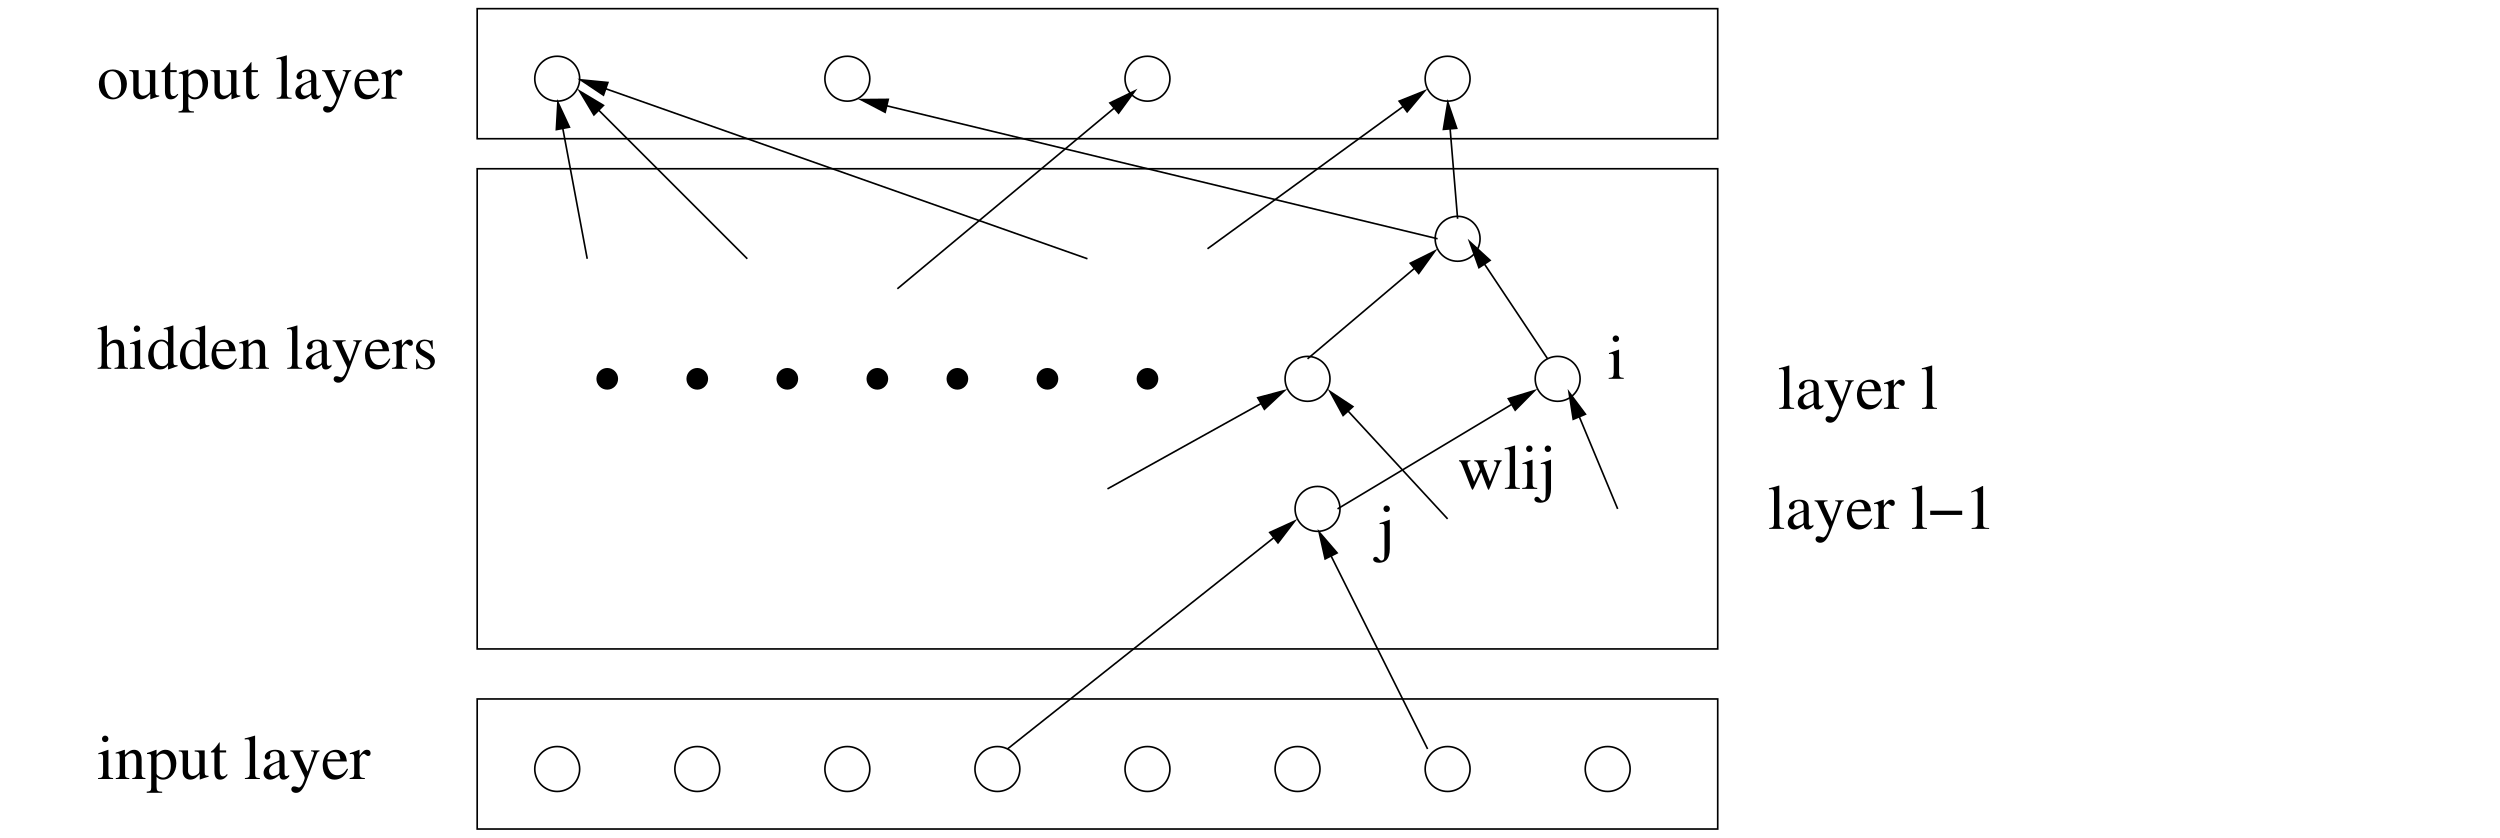 <?xml version="1.0" encoding="UTF-8"?>
<svg xmlns="http://www.w3.org/2000/svg" xmlns:xlink="http://www.w3.org/1999/xlink" width="425pt" height="142.401pt" viewBox="0 0 425 142.401" version="1.2">
<defs>
<g>
<symbol overflow="visible" id="glyph0-0">
<path style="stroke:none;" d=""/>
</symbol>
<symbol overflow="visible" id="glyph0-1">
<path style="stroke:none;" d="M 2.703 -4.969 C 1.281 -4.969 0.312 -3.938 0.312 -2.438 C 0.312 -0.969 1.312 0.109 2.672 0.109 C 4.031 0.109 5.078 -1.031 5.078 -2.531 C 5.078 -3.953 4.078 -4.969 2.703 -4.969 Z M 2.562 -4.672 C 3.469 -4.672 4.109 -3.625 4.109 -2.156 C 4.109 -0.922 3.609 -0.188 2.812 -0.188 C 2.391 -0.188 1.984 -0.453 1.766 -0.891 C 1.453 -1.453 1.281 -2.203 1.281 -2.969 C 1.281 -4 1.781 -4.672 2.562 -4.672 Z M 2.562 -4.672 "/>
</symbol>
<symbol overflow="visible" id="glyph0-2">
<path style="stroke:none;" d="M 5.172 -0.547 L 5.125 -0.547 C 4.594 -0.562 4.516 -0.641 4.5 -1.156 L 4.5 -4.859 L 2.797 -4.859 L 2.797 -4.672 C 3.469 -4.641 3.594 -4.531 3.594 -4 L 3.594 -1.453 C 3.594 -1.156 3.547 -1 3.391 -0.891 C 3.094 -0.641 2.766 -0.516 2.438 -0.516 C 2.016 -0.516 1.672 -0.891 1.672 -1.344 L 1.672 -4.859 L 0.094 -4.859 L 0.094 -4.703 C 0.609 -4.688 0.75 -4.531 0.766 -4.016 L 0.766 -1.297 C 0.766 -0.438 1.281 0.109 2.078 0.109 C 2.469 0.109 2.891 -0.062 3.188 -0.359 L 3.656 -0.828 L 3.656 0.078 L 3.688 0.094 C 4.234 -0.125 4.625 -0.234 5.172 -0.391 Z M 5.172 -0.547 "/>
</symbol>
<symbol overflow="visible" id="glyph0-3">
<path style="stroke:none;" d="M 2.75 -4.859 L 1.656 -4.859 L 1.656 -6.109 C 1.656 -6.219 1.641 -6.25 1.594 -6.25 C 0.953 -5.344 0.641 -4.984 0.328 -4.797 C 0.203 -4.719 0.141 -4.656 0.141 -4.594 C 0.141 -4.562 0.156 -4.531 0.188 -4.516 L 0.75 -4.516 L 0.75 -1.266 C 0.75 -0.359 1.078 0.109 1.719 0.109 C 2.25 0.109 2.656 -0.156 3.016 -0.719 L 2.875 -0.828 C 2.641 -0.547 2.469 -0.453 2.219 -0.453 C 1.828 -0.453 1.656 -0.75 1.656 -1.422 L 1.656 -4.516 L 2.75 -4.516 Z M 2.75 -4.859 "/>
</symbol>
<symbol overflow="visible" id="glyph0-4">
<path style="stroke:none;" d="M 0.047 2.344 L 2.672 2.344 L 2.672 2.156 C 1.859 2.141 1.734 2.031 1.719 1.344 L 1.719 -0.359 C 2.109 0 2.359 0.109 2.812 0.109 C 4.094 0.109 5.078 -1.094 5.078 -2.672 C 5.078 -4 4.312 -4.969 3.266 -4.969 C 2.672 -4.969 2.188 -4.703 1.719 -4.109 L 1.719 -4.938 L 1.656 -4.969 C 1.062 -4.734 0.688 -4.594 0.094 -4.422 L 0.094 -4.25 C 0.188 -4.25 0.266 -4.25 0.359 -4.25 C 0.734 -4.25 0.812 -4.141 0.812 -3.641 L 0.812 1.422 C 0.812 1.984 0.688 2.094 0.047 2.156 Z M 1.719 -3.609 C 1.719 -3.938 2.328 -4.312 2.812 -4.312 C 3.609 -4.312 4.141 -3.5 4.141 -2.234 C 4.141 -1.047 3.609 -0.234 2.844 -0.234 C 2.328 -0.234 1.719 -0.625 1.719 -0.953 Z M 1.719 -3.609 "/>
</symbol>
<symbol overflow="visible" id="glyph0-5">
<path style="stroke:none;" d=""/>
</symbol>
<symbol overflow="visible" id="glyph0-6">
<path style="stroke:none;" d="M 0.234 0 L 2.781 0 L 2.781 -0.156 C 2.094 -0.188 1.969 -0.297 1.969 -0.906 L 1.969 -7.359 L 1.922 -7.375 C 1.375 -7.203 0.969 -7.078 0.203 -6.906 L 0.203 -6.719 L 0.266 -6.719 C 0.391 -6.734 0.516 -6.75 0.609 -6.75 C 0.953 -6.75 1.062 -6.594 1.062 -6.094 L 1.062 -0.938 C 1.047 -0.359 0.891 -0.203 0.234 -0.156 Z M 0.234 0 "/>
</symbol>
<symbol overflow="visible" id="glyph0-7">
<path style="stroke:none;" d="M 4.766 -0.719 C 4.594 -0.562 4.453 -0.5 4.297 -0.5 C 4.047 -0.5 3.969 -0.656 3.969 -1.141 L 3.969 -3.234 C 3.969 -3.797 3.922 -4.109 3.75 -4.375 C 3.516 -4.766 3.062 -4.969 2.422 -4.969 C 1.406 -4.969 0.609 -4.438 0.609 -3.75 C 0.609 -3.516 0.812 -3.297 1.062 -3.297 C 1.328 -3.297 1.562 -3.516 1.562 -3.75 C 1.562 -3.797 1.547 -3.844 1.531 -3.922 C 1.516 -4.016 1.5 -4.109 1.5 -4.172 C 1.5 -4.469 1.844 -4.703 2.281 -4.703 C 2.812 -4.703 3.094 -4.391 3.094 -3.812 L 3.094 -3.156 C 1.453 -2.5 1.25 -2.391 0.781 -1.984 C 0.547 -1.766 0.406 -1.406 0.406 -1.047 C 0.406 -0.359 0.875 0.109 1.531 0.109 C 2.016 0.109 2.453 -0.125 3.109 -0.688 C 3.156 -0.109 3.359 0.109 3.797 0.109 C 4.172 0.109 4.391 -0.016 4.766 -0.438 Z M 3.094 -1.328 C 3.094 -1 3.047 -0.891 2.812 -0.75 C 2.547 -0.609 2.25 -0.516 2.031 -0.516 C 1.656 -0.516 1.344 -0.891 1.344 -1.344 L 1.344 -1.391 C 1.359 -2.047 1.828 -2.453 3.094 -2.891 Z M 3.094 -1.328 "/>
</symbol>
<symbol overflow="visible" id="glyph0-8">
<path style="stroke:none;" d="M 5.125 -4.859 L 3.672 -4.859 L 3.672 -4.703 C 4.016 -4.703 4.188 -4.594 4.188 -4.422 C 4.188 -4.391 4.172 -4.312 4.141 -4.25 L 3.094 -1.266 L 1.859 -4 C 1.797 -4.141 1.75 -4.297 1.75 -4.406 C 1.75 -4.594 1.906 -4.672 2.375 -4.703 L 2.375 -4.859 L 0.156 -4.859 L 0.156 -4.703 C 0.438 -4.672 0.609 -4.547 0.703 -4.359 L 1.938 -1.703 C 2.062 -1.422 2.078 -1.406 2.125 -1.297 C 2.422 -0.75 2.609 -0.359 2.609 -0.188 C 2.609 -0.016 2.359 0.641 2.172 0.969 C 2.016 1.234 1.781 1.453 1.625 1.453 C 1.562 1.453 1.469 1.422 1.344 1.375 C 1.156 1.297 0.953 1.25 0.781 1.25 C 0.531 1.25 0.328 1.453 0.328 1.734 C 0.328 2.078 0.656 2.359 1.125 2.359 C 1.859 2.359 2.359 1.766 2.953 0.188 L 4.609 -4.203 C 4.75 -4.562 4.875 -4.672 5.125 -4.703 Z M 5.125 -4.859 "/>
</symbol>
<symbol overflow="visible" id="glyph0-9">
<path style="stroke:none;" d="M 4.406 -1.766 C 3.891 -0.953 3.422 -0.641 2.734 -0.641 C 2.109 -0.641 1.656 -0.953 1.344 -1.562 C 1.141 -1.969 1.062 -2.328 1.047 -2.984 L 4.375 -2.984 C 4.281 -3.688 4.172 -4 3.906 -4.344 C 3.578 -4.734 3.094 -4.969 2.531 -4.969 C 1.984 -4.969 1.484 -4.766 1.062 -4.406 C 0.562 -3.969 0.266 -3.203 0.266 -2.312 C 0.266 -0.828 1.047 0.109 2.281 0.109 C 3.312 0.109 4.125 -0.531 4.578 -1.688 Z M 1.062 -3.344 C 1.188 -4.172 1.562 -4.578 2.219 -4.578 C 2.875 -4.578 3.125 -4.281 3.266 -3.344 Z M 1.062 -3.344 "/>
</symbol>
<symbol overflow="visible" id="glyph0-10">
<path style="stroke:none;" d="M 0.047 0 L 2.641 0 L 2.641 -0.156 C 1.922 -0.188 1.75 -0.328 1.734 -0.969 L 1.734 -3.406 C 1.734 -3.75 2.188 -4.281 2.484 -4.281 C 2.547 -4.281 2.641 -4.234 2.766 -4.125 C 2.922 -3.969 3.062 -3.906 3.203 -3.906 C 3.453 -3.906 3.609 -4.094 3.609 -4.391 C 3.609 -4.75 3.391 -4.969 3.016 -4.969 C 2.562 -4.969 2.266 -4.734 1.734 -3.953 L 1.734 -4.938 L 1.672 -4.969 C 1.062 -4.734 0.688 -4.578 0.078 -4.391 L 0.078 -4.203 C 0.234 -4.25 0.328 -4.25 0.453 -4.25 C 0.719 -4.25 0.828 -4.078 0.828 -3.609 L 0.828 -0.906 C 0.797 -0.344 0.734 -0.281 0.047 -0.156 Z M 0.047 0 "/>
</symbol>
<symbol overflow="visible" id="glyph0-11">
<path style="stroke:none;" d="M 5.266 -0.156 C 4.672 -0.266 4.625 -0.328 4.609 -1.094 L 4.609 -3.25 C 4.609 -4.391 4.172 -4.969 3.281 -4.969 C 2.641 -4.969 2.188 -4.703 1.688 -4.062 L 1.688 -7.344 L 1.641 -7.375 C 1.266 -7.25 1 -7.156 0.406 -6.984 L 0.109 -6.906 L 0.109 -6.719 C 0.156 -6.734 0.172 -6.734 0.234 -6.734 C 0.703 -6.734 0.781 -6.656 0.781 -6.188 L 0.781 -1.094 C 0.766 -0.328 0.719 -0.234 0.094 -0.156 L 0.094 0 L 2.422 0 L 2.422 -0.156 C 1.797 -0.219 1.719 -0.328 1.688 -1.094 L 1.688 -3.703 C 2.156 -4.203 2.469 -4.391 2.906 -4.391 C 3.438 -4.391 3.703 -4 3.703 -3.234 L 3.703 -1.094 C 3.688 -0.328 3.578 -0.219 2.969 -0.156 L 2.969 0 L 5.266 0 Z M 5.266 -0.156 "/>
</symbol>
<symbol overflow="visible" id="glyph0-12">
<path style="stroke:none;" d="M 0.172 0 L 2.734 0 L 2.734 -0.156 C 2.016 -0.219 1.938 -0.312 1.938 -1.094 L 1.938 -4.938 L 1.891 -4.969 L 0.219 -4.375 L 0.219 -4.203 L 0.297 -4.219 C 0.438 -4.25 0.562 -4.25 0.672 -4.25 C 0.922 -4.25 1.031 -4.078 1.031 -3.609 L 1.031 -1.094 C 1 -0.297 0.906 -0.188 0.172 -0.156 Z M 1.375 -7.375 C 1.094 -7.375 0.844 -7.125 0.844 -6.828 C 0.844 -6.516 1.078 -6.266 1.375 -6.266 C 1.703 -6.266 1.938 -6.516 1.938 -6.828 C 1.938 -7.141 1.688 -7.375 1.375 -7.375 Z M 1.375 -7.375 "/>
</symbol>
<symbol overflow="visible" id="glyph0-13">
<path style="stroke:none;" d="M 5.297 -0.625 C 5.156 -0.609 5.094 -0.609 5.047 -0.609 C 4.672 -0.609 4.578 -0.734 4.578 -1.234 L 4.578 -7.359 L 4.531 -7.375 C 4.016 -7.203 3.656 -7.078 2.938 -6.906 L 2.938 -6.719 C 3.016 -6.734 3.078 -6.734 3.172 -6.734 C 3.578 -6.734 3.672 -6.625 3.672 -6.188 L 3.672 -4.5 C 3.266 -4.844 2.969 -4.969 2.531 -4.969 C 1.297 -4.969 0.297 -3.75 0.297 -2.219 C 0.297 -0.828 1.094 0.109 2.281 0.109 C 2.891 0.109 3.297 -0.109 3.672 -0.609 L 3.672 0.078 L 3.719 0.109 L 5.297 -0.453 Z M 3.672 -1.094 C 3.672 -1.031 3.594 -0.891 3.484 -0.781 C 3.297 -0.562 3.016 -0.453 2.703 -0.453 C 1.797 -0.453 1.219 -1.312 1.219 -2.656 C 1.219 -3.859 1.75 -4.672 2.562 -4.672 C 3.156 -4.672 3.672 -4.156 3.672 -3.578 Z M 3.672 -1.094 "/>
</symbol>
<symbol overflow="visible" id="glyph0-14">
<path style="stroke:none;" d="M 0.188 0 L 2.484 0 L 2.484 -0.156 C 1.938 -0.188 1.766 -0.328 1.766 -0.719 L 1.766 -3.75 C 2.281 -4.25 2.531 -4.375 2.875 -4.375 C 3.406 -4.375 3.672 -4.031 3.672 -3.328 L 3.672 -1.062 C 3.656 -0.359 3.516 -0.188 2.984 -0.156 L 2.984 0 L 5.234 0 L 5.234 -0.156 C 4.703 -0.219 4.594 -0.344 4.578 -0.875 L 4.578 -3.344 C 4.578 -4.359 4.109 -4.969 3.297 -4.969 C 2.812 -4.969 2.469 -4.781 1.734 -4.094 L 1.734 -4.938 L 1.656 -4.969 C 1.094 -4.766 0.734 -4.641 0.172 -4.484 L 0.172 -4.297 C 0.25 -4.328 0.344 -4.344 0.469 -4.344 C 0.766 -4.344 0.859 -4.172 0.859 -3.656 L 0.859 -0.969 C 0.859 -0.328 0.734 -0.188 0.188 -0.156 Z M 0.188 0 "/>
</symbol>
<symbol overflow="visible" id="glyph0-15">
<path style="stroke:none;" d="M 3.406 -3.391 L 3.359 -4.875 L 3.234 -4.875 C 3.188 -4.781 3.125 -4.75 3.062 -4.75 C 3 -4.75 2.891 -4.766 2.781 -4.828 C 2.531 -4.906 2.281 -4.969 2.016 -4.969 C 1.172 -4.969 0.547 -4.406 0.547 -3.625 C 0.547 -3.016 0.891 -2.594 1.812 -2.078 L 2.438 -1.719 C 2.812 -1.5 3 -1.234 3 -0.906 C 3 -0.438 2.656 -0.125 2.109 -0.125 C 1.359 -0.125 0.984 -0.547 0.734 -1.641 L 0.562 -1.641 L 0.562 0.047 L 0.703 0.047 C 0.781 -0.062 0.828 -0.094 0.953 -0.094 C 1.062 -0.094 1.203 -0.062 1.453 0 C 1.734 0.062 2.016 0.109 2.234 0.109 C 3.078 0.109 3.75 -0.516 3.75 -1.281 C 3.75 -1.812 3.5 -2.172 2.844 -2.562 L 1.688 -3.25 C 1.375 -3.438 1.219 -3.688 1.219 -3.984 C 1.219 -4.422 1.562 -4.719 2.047 -4.719 C 2.672 -4.719 2.984 -4.359 3.234 -3.391 Z M 3.406 -3.391 "/>
</symbol>
<symbol overflow="visible" id="glyph0-16">
<path style="stroke:none;" d="M 5.766 -2.375 L 5.766 -3.094 L 0.328 -3.094 L 0.328 -2.375 Z M 5.766 -2.375 "/>
</symbol>
<symbol overflow="visible" id="glyph0-17">
<path style="stroke:none;" d="M 1.281 0 L 4.25 0 L 4.25 -0.156 C 3.422 -0.156 3.234 -0.281 3.234 -0.797 L 3.234 -7.281 L 3.141 -7.297 L 1.203 -6.312 L 1.203 -6.172 C 1.625 -6.328 1.875 -6.406 1.969 -6.406 C 2.203 -6.406 2.297 -6.234 2.297 -5.891 L 2.297 -1 C 2.281 -0.328 2.094 -0.172 1.281 -0.156 Z M 1.281 0 "/>
</symbol>
<symbol overflow="visible" id="glyph0-18">
<path style="stroke:none;" d="M 6.172 -4.859 L 6.172 -4.703 C 6.531 -4.625 6.641 -4.547 6.641 -4.359 C 6.641 -4.203 6.578 -3.938 6.453 -3.656 L 5.484 -1.25 L 4.578 -3.672 C 4.391 -4.172 4.391 -4.172 4.391 -4.312 C 4.391 -4.547 4.516 -4.625 5.016 -4.703 L 5.016 -4.859 L 2.828 -4.859 L 2.828 -4.703 C 3.234 -4.656 3.359 -4.531 3.578 -3.953 C 3.625 -3.797 3.719 -3.531 3.797 -3.344 L 2.812 -1.203 L 1.734 -4.016 C 1.688 -4.125 1.672 -4.234 1.672 -4.344 C 1.672 -4.562 1.797 -4.656 2.172 -4.703 L 2.172 -4.859 L 0.234 -4.859 L 0.234 -4.703 C 0.469 -4.672 0.562 -4.562 0.797 -4.016 L 2.25 -0.328 C 2.391 0.016 2.469 0.156 2.531 0.156 C 2.594 0.156 2.672 0.016 2.812 -0.266 L 4.016 -2.859 L 5 -0.312 C 5.156 0.094 5.188 0.156 5.266 0.156 C 5.328 0.156 5.391 0.047 5.562 -0.375 L 7.047 -4.109 C 7.25 -4.562 7.281 -4.625 7.5 -4.703 L 7.5 -4.859 Z M 6.172 -4.859 "/>
</symbol>
<symbol overflow="visible" id="glyph0-19">
<path style="stroke:none;" d="M 2.078 -4.938 L 2.031 -4.969 C 1.359 -4.703 0.953 -4.562 0.344 -4.391 L 0.344 -4.203 L 0.406 -4.219 C 0.562 -4.25 0.719 -4.25 0.828 -4.25 C 1.078 -4.25 1.172 -4.078 1.172 -3.609 L 1.172 0.484 C 1.172 1.312 1.141 1.578 1.031 1.797 C 0.953 1.906 0.812 1.984 0.656 1.984 C 0.5 1.984 0.391 1.906 0.203 1.688 C 0.016 1.438 -0.141 1.344 -0.312 1.344 C -0.562 1.344 -0.75 1.516 -0.75 1.766 C -0.75 2.109 -0.328 2.359 0.266 2.359 C 0.734 2.359 1.172 2.203 1.453 1.938 C 1.844 1.594 2.078 0.859 2.078 0 Z M 1.531 -7.375 C 1.234 -7.375 1 -7.125 1 -6.828 C 1 -6.516 1.234 -6.266 1.531 -6.266 C 1.859 -6.266 2.094 -6.516 2.094 -6.828 C 2.094 -7.141 1.844 -7.375 1.531 -7.375 Z M 1.531 -7.375 "/>
</symbol>
</g>
<clipPath id="clip1">
  <path d="M 80 118 L 293 118 L 293 141.402 L 80 141.402 Z M 80 118 "/>
</clipPath>
<clipPath id="clip2">
  <path d="M 242 12 L 252 12 L 252 42 L 242 42 Z M 242 12 "/>
</clipPath>
<clipPath id="clip3">
  <path d="M 15.945 141.402 L 341.742 141.402 L 341.742 1 L 15.945 1 Z M 245.828 16.555 L 246.32 16.516 L 247.641 21.809 L 245.375 21.996 Z M 245.828 16.555 "/>
</clipPath>
<clipPath id="clip4">
  <path d="M 141 12 L 249 12 L 249 45 L 141 45 Z M 141 12 "/>
</clipPath>
<clipPath id="clip5">
  <path d="M 15.945 141.402 L 341.742 141.402 L 341.742 1 L 15.945 1 Z M 145.445 16.969 L 145.559 16.48 L 151.004 16.895 L 150.473 19.086 Z M 145.445 16.969 "/>
</clipPath>
<clipPath id="clip6">
  <path d="M 148 11 L 198 11 L 198 54 L 148 54 Z M 148 11 "/>
</clipPath>
<clipPath id="clip7">
  <path d="M 15.945 141.402 L 341.742 141.402 L 341.742 1 L 15.945 1 Z M 193.406 14.703 L 193.746 15.117 L 190.156 19.238 L 188.684 17.5 Z M 193.406 14.703 "/>
</clipPath>
<clipPath id="clip8">
  <path d="M 218 38 L 249 38 L 249 66 L 218 66 Z M 218 38 "/>
</clipPath>
<clipPath id="clip9">
  <path d="M 15.945 141.402 L 341.742 141.402 L 341.742 1 L 15.945 1 Z M 244.43 41.914 L 244.77 42.332 L 241.18 46.488 L 239.742 44.75 Z M 244.43 41.914 "/>
</clipPath>
<clipPath id="clip10">
  <path d="M 245 36 L 268 36 L 268 66 L 245 66 Z M 245 36 "/>
</clipPath>
<clipPath id="clip11">
  <path d="M 15.945 141.402 L 341.742 141.402 L 341.742 1 L 15.945 1 Z M 249.152 40.516 L 249.57 40.25 L 253.312 44.258 L 251.422 45.504 Z M 249.152 40.516 "/>
</clipPath>
<clipPath id="clip12">
  <path d="M 223 62 L 266 62 L 266 91 L 223 91 Z M 223 62 "/>
</clipPath>
<clipPath id="clip13">
  <path d="M 15.945 141.402 L 341.742 141.402 L 341.742 1 L 15.945 1 Z M 261.477 65.762 L 261.738 66.18 L 257.582 69.73 L 256.41 67.766 Z M 261.477 65.762 "/>
</clipPath>
<clipPath id="clip14">
  <path d="M 94 11 L 132 11 L 132 48 L 94 48 Z M 94 11 "/>
</clipPath>
<clipPath id="clip15">
  <path d="M 15.945 141.402 L 341.742 141.402 L 341.742 1 L 15.945 1 Z M 97.75 15.082 L 98.129 14.703 L 102.59 17.914 L 100.965 19.539 Z M 97.75 15.082 "/>
</clipPath>
<clipPath id="clip16">
  <path d="M 90 12 L 104 12 L 104 48 L 90 48 Z M 90 12 "/>
</clipPath>
<clipPath id="clip17">
  <path d="M 15.945 141.402 L 341.742 141.402 L 341.742 1 L 15.945 1 Z M 94.426 16.594 L 94.918 16.48 L 96.805 21.617 L 94.578 22.035 Z M 94.426 16.594 "/>
</clipPath>
<clipPath id="clip18">
  <path d="M 94 9 L 189 9 L 189 48 L 94 48 Z M 94 9 "/>
</clipPath>
<clipPath id="clip19">
  <path d="M 15.945 141.402 L 341.742 141.402 L 341.742 1 L 15.945 1 Z M 97.789 13.531 L 97.977 13.039 L 103.344 14.023 L 102.59 16.176 Z M 97.789 13.531 "/>
</clipPath>
<clipPath id="clip20">
  <path d="M 201 11 L 247 11 L 247 47 L 201 47 Z M 201 11 "/>
</clipPath>
<clipPath id="clip21">
  <path d="M 15.945 141.402 L 341.742 141.402 L 341.742 1 L 15.945 1 Z M 242.73 14.742 L 243.031 15.117 L 239.215 19.012 L 237.852 17.195 Z M 242.73 14.742 "/>
</clipPath>
<clipPath id="clip22">
  <path d="M 219 85 L 247 85 L 247 132 L 219 132 Z M 219 85 "/>
</clipPath>
<clipPath id="clip23">
  <path d="M 15.945 141.402 L 341.742 141.402 L 341.742 1 L 15.945 1 Z M 223.645 89.801 L 224.098 89.574 L 227.309 93.996 L 225.27 95.016 Z M 223.645 89.801 "/>
</clipPath>
<clipPath id="clip24">
  <path d="M 167 84 L 225 84 L 225 132 L 167 132 Z M 167 84 "/>
</clipPath>
<clipPath id="clip25">
  <path d="M 15.945 141.402 L 341.742 141.402 L 341.742 1 L 15.945 1 Z M 220.621 87.871 L 220.922 88.25 L 217.258 92.293 L 215.855 90.516 Z M 220.621 87.871 "/>
</clipPath>
<clipPath id="clip26">
  <path d="M 184 62 L 223 62 L 223 88 L 184 88 Z M 184 62 "/>
</clipPath>
<clipPath id="clip27">
  <path d="M 15.945 141.402 L 341.742 141.402 L 341.742 1 L 15.945 1 Z M 218.996 65.762 L 219.223 66.215 L 214.949 69.578 L 213.816 67.613 Z M 218.996 65.762 "/>
</clipPath>
<clipPath id="clip28">
  <path d="M 262 62 L 280 62 L 280 91 L 262 91 Z M 262 62 "/>
</clipPath>
<clipPath id="clip29">
  <path d="M 15.945 141.402 L 341.742 141.402 L 341.742 1 L 15.945 1 Z M 266.16 65.949 L 266.652 65.762 L 269.523 70.41 L 267.445 71.281 Z M 266.16 65.949 "/>
</clipPath>
<clipPath id="clip30">
  <path d="M 221 62 L 251 62 L 251 93 L 221 93 Z M 221 62 "/>
</clipPath>
<clipPath id="clip31">
  <path d="M 15.945 141.402 L 341.742 141.402 L 341.742 1 L 15.945 1 Z M 225.305 66.102 L 225.684 65.723 L 229.992 69.125 L 228.328 70.637 Z M 225.305 66.102 "/>
</clipPath>
</defs>
<g id="surface1">
<path style="fill:none;stroke-width:4.724;stroke-linecap:butt;stroke-linejoin:miter;stroke:rgb(0%,0%,0%);stroke-opacity:1;stroke-miterlimit:10;" d="M 2623.85 177.842 C 2623.85 142.686 2595.399 114.235 2560.243 114.235 C 2525.152 114.235 2496.636 142.686 2496.636 177.842 C 2496.636 212.998 2525.152 241.449 2560.243 241.449 C 2595.399 241.449 2623.85 212.998 2623.85 177.842 Z M 2623.85 177.842 " transform="matrix(0.06,0,0,-0.06,15.944,141.401)"/>
<path style="fill:none;stroke-width:4.724;stroke-linecap:butt;stroke-linejoin:miter;stroke:rgb(0%,0%,0%);stroke-opacity:1;stroke-miterlimit:10;" d="M 4352.952 177.842 C 4352.952 142.686 4324.501 114.235 4289.345 114.235 C 4254.189 114.235 4225.738 142.686 4225.738 177.842 C 4225.738 212.998 4254.189 241.449 4289.345 241.449 C 4324.501 241.449 4352.952 212.998 4352.952 177.842 Z M 4352.952 177.842 " transform="matrix(0.06,0,0,-0.06,15.944,141.401)"/>
<path style="fill:none;stroke-width:4.724;stroke-linecap:butt;stroke-linejoin:miter;stroke:rgb(0%,0%,0%);stroke-opacity:1;stroke-miterlimit:10;" d="M 3899.436 177.842 C 3899.436 142.686 3870.92 114.235 3835.829 114.235 C 3800.673 114.235 3772.222 142.686 3772.222 177.842 C 3772.222 212.998 3800.673 241.449 3835.829 241.449 C 3870.92 241.449 3899.436 212.998 3899.436 177.842 Z M 3899.436 177.842 " transform="matrix(0.06,0,0,-0.06,15.944,141.401)"/>
<path style="fill:none;stroke-width:4.724;stroke-linecap:butt;stroke-linejoin:miter;stroke:rgb(0%,0%,0%);stroke-opacity:1;stroke-miterlimit:10;" d="M 3474.241 177.842 C 3474.241 142.686 3445.79 114.235 3410.634 114.235 C 3375.478 114.235 3347.027 142.686 3347.027 177.842 C 3347.027 212.998 3375.478 241.449 3410.634 241.449 C 3445.79 241.449 3474.241 212.998 3474.241 177.842 Z M 3474.241 177.842 " transform="matrix(0.06,0,0,-0.06,15.944,141.401)"/>
<path style="fill:none;stroke-width:4.724;stroke-linecap:butt;stroke-linejoin:miter;stroke:rgb(0%,0%,0%);stroke-opacity:1;stroke-miterlimit:10;" d="M 3049.045 177.842 C 3049.045 142.686 3020.595 114.235 2985.439 114.235 C 2950.282 114.235 2921.832 142.686 2921.832 177.842 C 2921.832 212.998 2950.282 241.449 2985.439 241.449 C 3020.595 241.449 3049.045 212.998 3049.045 177.842 Z M 3049.045 177.842 " transform="matrix(0.06,0,0,-0.06,15.944,141.401)"/>
<path style="fill:none;stroke-width:4.724;stroke-linecap:butt;stroke-linejoin:miter;stroke:rgb(0%,0%,0%);stroke-opacity:1;stroke-miterlimit:10;" d="M 1773.524 177.842 C 1773.524 142.686 1745.009 114.235 1709.918 114.235 C 1674.761 114.235 1646.311 142.686 1646.311 177.842 C 1646.311 212.998 1674.761 241.449 1709.918 241.449 C 1745.009 241.449 1773.524 212.998 1773.524 177.842 Z M 1773.524 177.842 " transform="matrix(0.06,0,0,-0.06,15.944,141.401)"/>
<path style="fill:none;stroke-width:4.724;stroke-linecap:butt;stroke-linejoin:miter;stroke:rgb(0%,0%,0%);stroke-opacity:1;stroke-miterlimit:10;" d="M 1376.649 177.842 C 1376.649 142.686 1348.199 114.235 1313.043 114.235 C 1277.952 114.235 1249.436 142.686 1249.436 177.842 C 1249.436 212.998 1277.952 241.449 1313.043 241.449 C 1348.199 241.449 1376.649 212.998 1376.649 177.842 Z M 1376.649 177.842 " transform="matrix(0.06,0,0,-0.06,15.944,141.401)"/>
<path style="fill:none;stroke-width:4.724;stroke-linecap:butt;stroke-linejoin:miter;stroke:rgb(0%,0%,0%);stroke-opacity:1;stroke-miterlimit:10;" d="M 2198.72 177.842 C 2198.72 142.686 2170.204 114.235 2135.048 114.235 C 2099.957 114.235 2071.441 142.686 2071.441 177.842 C 2071.441 212.998 2099.957 241.449 2135.048 241.449 C 2170.204 241.449 2198.72 212.998 2198.72 177.842 Z M 2198.72 177.842 " transform="matrix(0.06,0,0,-0.06,15.944,141.401)"/>
<path style="fill:none;stroke-width:4.724;stroke-linecap:butt;stroke-linejoin:miter;stroke:rgb(0%,0%,0%);stroke-opacity:1;stroke-miterlimit:10;" d="M 3899.436 2133.702 C 3899.436 2098.545 3870.92 2070.095 3835.829 2070.095 C 3800.673 2070.095 3772.222 2098.545 3772.222 2133.702 C 3772.222 2168.793 3800.673 2197.308 3835.829 2197.308 C 3870.92 2197.308 3899.436 2168.793 3899.436 2133.702 Z M 3899.436 2133.702 " transform="matrix(0.06,0,0,-0.06,15.944,141.401)"/>
<path style="fill:none;stroke-width:4.724;stroke-linecap:butt;stroke-linejoin:miter;stroke:rgb(0%,0%,0%);stroke-opacity:1;stroke-miterlimit:10;" d="M 3049.045 2133.702 C 3049.045 2098.545 3020.595 2070.095 2985.439 2070.095 C 2950.282 2070.095 2921.832 2098.545 2921.832 2133.702 C 2921.832 2168.793 2950.282 2197.308 2985.439 2197.308 C 3020.595 2197.308 3049.045 2168.793 3049.045 2133.702 Z M 3049.045 2133.702 " transform="matrix(0.06,0,0,-0.06,15.944,141.401)"/>
<path style="fill:none;stroke-width:4.724;stroke-linecap:butt;stroke-linejoin:miter;stroke:rgb(0%,0%,0%);stroke-opacity:1;stroke-miterlimit:10;" d="M 1376.649 2133.702 C 1376.649 2098.545 1348.199 2070.095 1313.043 2070.095 C 1277.952 2070.095 1249.436 2098.545 1249.436 2133.702 C 1249.436 2168.793 1277.952 2197.308 1313.043 2197.308 C 1348.199 2197.308 1376.649 2168.793 1376.649 2133.702 Z M 1376.649 2133.702 " transform="matrix(0.06,0,0,-0.06,15.944,141.401)"/>
<path style="fill:none;stroke-width:4.724;stroke-linecap:butt;stroke-linejoin:miter;stroke:rgb(0%,0%,0%);stroke-opacity:1;stroke-miterlimit:10;" d="M 2198.72 2133.702 C 2198.72 2098.545 2170.204 2070.095 2135.048 2070.095 C 2099.957 2070.095 2071.441 2098.545 2071.441 2133.702 C 2071.441 2168.793 2099.957 2197.308 2135.048 2197.308 C 2170.204 2197.308 2198.72 2168.793 2198.72 2133.702 Z M 2198.72 2133.702 " transform="matrix(0.06,0,0,-0.06,15.944,141.401)"/>
<path style="fill:none;stroke-width:4.724;stroke-linecap:butt;stroke-linejoin:miter;stroke:rgb(0%,0%,0%);stroke-opacity:1;stroke-miterlimit:10;" d="M 3927.756 1680.186 C 3927.756 1645.03 3899.306 1616.514 3864.149 1616.514 C 3828.993 1616.514 3800.543 1645.03 3800.543 1680.186 C 3800.543 1715.277 3828.993 1743.793 3864.149 1743.793 C 3899.306 1743.793 3927.756 1715.277 3927.756 1680.186 Z M 3927.756 1680.186 " transform="matrix(0.06,0,0,-0.06,15.944,141.401)"/>
<path style="fill:none;stroke-width:4.724;stroke-linecap:butt;stroke-linejoin:miter;stroke:rgb(0%,0%,0%);stroke-opacity:1;stroke-miterlimit:10;" d="M 3502.561 1283.311 C 3502.561 1248.22 3474.11 1219.704 3438.954 1219.704 C 3403.863 1219.704 3375.347 1248.22 3375.347 1283.311 C 3375.347 1318.467 3403.863 1346.918 3438.954 1346.918 C 3474.11 1346.918 3502.561 1318.467 3502.561 1283.311 Z M 3502.561 1283.311 " transform="matrix(0.06,0,0,-0.06,15.944,141.401)"/>
<path style="fill:none;stroke-width:4.724;stroke-linecap:butt;stroke-linejoin:miter;stroke:rgb(0%,0%,0%);stroke-opacity:1;stroke-miterlimit:10;" d="M 4211.22 1283.311 C 4211.22 1248.22 4182.769 1219.704 4147.613 1219.704 C 4112.457 1219.704 4084.006 1248.22 4084.006 1283.311 C 4084.006 1318.467 4112.457 1346.918 4147.613 1346.918 C 4182.769 1346.918 4211.22 1318.467 4211.22 1283.311 Z M 4211.22 1283.311 " transform="matrix(0.06,0,0,-0.06,15.944,141.401)"/>
<path style=" stroke:none;fill-rule:evenodd;fill:rgb(0%,0%,0%);fill-opacity:1;" d="M 196.77 64.402 C 196.77 65.34 196.012 66.102 195.07 66.102 C 194.133 66.102 193.371 65.34 193.371 64.402 C 193.371 63.461 194.133 62.699 195.07 62.699 C 196.012 62.699 196.77 63.461 196.77 64.402 "/>
<path style="fill:none;stroke-width:4.724;stroke-linecap:butt;stroke-linejoin:miter;stroke:rgb(0%,0%,0%);stroke-opacity:1;stroke-miterlimit:10;" d="M 3013.759 1283.311 C 3013.759 1267.686 3001.129 1254.991 2985.439 1254.991 C 2969.814 1254.991 2957.118 1267.686 2957.118 1283.311 C 2957.118 1299.001 2969.814 1311.696 2985.439 1311.696 C 3001.129 1311.696 3013.759 1299.001 3013.759 1283.311 Z M 3013.759 1283.311 " transform="matrix(0.06,0,0,-0.06,15.944,141.401)"/>
<path style=" stroke:none;fill-rule:evenodd;fill:rgb(0%,0%,0%);fill-opacity:1;" d="M 179.766 64.402 C 179.766 65.34 179.004 66.102 178.062 66.102 C 177.125 66.102 176.363 65.34 176.363 64.402 C 176.363 63.461 177.125 62.699 178.062 62.699 C 179.004 62.699 179.766 63.461 179.766 64.402 "/>
<path style="fill:none;stroke-width:4.724;stroke-linecap:butt;stroke-linejoin:miter;stroke:rgb(0%,0%,0%);stroke-opacity:1;stroke-miterlimit:10;" d="M 2730.36 1283.311 C 2730.36 1267.686 2717.665 1254.991 2701.975 1254.991 C 2686.35 1254.991 2673.655 1267.686 2673.655 1283.311 C 2673.655 1299.001 2686.35 1311.696 2701.975 1311.696 C 2717.665 1311.696 2730.36 1299.001 2730.36 1283.311 Z M 2730.36 1283.311 " transform="matrix(0.06,0,0,-0.06,15.944,141.401)"/>
<path style=" stroke:none;fill-rule:evenodd;fill:rgb(0%,0%,0%);fill-opacity:1;" d="M 164.457 64.402 C 164.457 65.34 163.695 66.102 162.758 66.102 C 161.816 66.102 161.055 65.34 161.055 64.402 C 161.055 63.461 161.816 62.699 162.758 62.699 C 163.695 62.699 164.457 63.461 164.457 64.402 "/>
<path style="fill:none;stroke-width:4.724;stroke-linecap:butt;stroke-linejoin:miter;stroke:rgb(0%,0%,0%);stroke-opacity:1;stroke-miterlimit:10;" d="M 2475.217 1283.311 C 2475.217 1267.686 2462.522 1254.991 2446.897 1254.991 C 2431.207 1254.991 2418.511 1267.686 2418.511 1283.311 C 2418.511 1299.001 2431.207 1311.696 2446.897 1311.696 C 2462.522 1311.696 2475.217 1299.001 2475.217 1283.311 Z M 2475.217 1283.311 " transform="matrix(0.06,0,0,-0.06,15.944,141.401)"/>
<path style=" stroke:none;fill-rule:evenodd;fill:rgb(0%,0%,0%);fill-opacity:1;" d="M 150.852 64.402 C 150.852 65.34 150.09 66.102 149.152 66.102 C 148.211 66.102 147.449 65.34 147.449 64.402 C 147.449 63.461 148.211 62.699 149.152 62.699 C 150.09 62.699 150.852 63.461 150.852 64.402 "/>
<path style="fill:none;stroke-width:4.724;stroke-linecap:butt;stroke-linejoin:miter;stroke:rgb(0%,0%,0%);stroke-opacity:1;stroke-miterlimit:10;" d="M 2248.459 1283.311 C 2248.459 1267.686 2235.764 1254.991 2220.139 1254.991 C 2204.449 1254.991 2191.754 1267.686 2191.754 1283.311 C 2191.754 1299.001 2204.449 1311.696 2220.139 1311.696 C 2235.764 1311.696 2248.459 1299.001 2248.459 1283.311 Z M 2248.459 1283.311 " transform="matrix(0.06,0,0,-0.06,15.944,141.401)"/>
<path style=" stroke:none;fill-rule:evenodd;fill:rgb(0%,0%,0%);fill-opacity:1;" d="M 135.547 64.402 C 135.547 65.34 134.785 66.102 133.844 66.102 C 132.906 66.102 132.145 65.34 132.145 64.402 C 132.145 63.461 132.906 62.699 133.844 62.699 C 134.785 62.699 135.547 63.461 135.547 64.402 "/>
<path style="fill:none;stroke-width:4.724;stroke-linecap:butt;stroke-linejoin:miter;stroke:rgb(0%,0%,0%);stroke-opacity:1;stroke-miterlimit:10;" d="M 1993.381 1283.311 C 1993.381 1267.686 1980.686 1254.991 1964.996 1254.991 C 1949.371 1254.991 1936.676 1267.686 1936.676 1283.311 C 1936.676 1299.001 1949.371 1311.696 1964.996 1311.696 C 1980.686 1311.696 1993.381 1299.001 1993.381 1283.311 Z M 1993.381 1283.311 " transform="matrix(0.06,0,0,-0.06,15.944,141.401)"/>
<path style=" stroke:none;fill-rule:evenodd;fill:rgb(0%,0%,0%);fill-opacity:1;" d="M 120.238 64.402 C 120.238 65.34 119.477 66.102 118.539 66.102 C 117.598 66.102 116.836 65.34 116.836 64.402 C 116.836 63.461 117.598 62.699 118.539 62.699 C 119.477 62.699 120.238 63.461 120.238 64.402 "/>
<path style="fill:none;stroke-width:4.724;stroke-linecap:butt;stroke-linejoin:miter;stroke:rgb(0%,0%,0%);stroke-opacity:1;stroke-miterlimit:10;" d="M 1738.238 1283.311 C 1738.238 1267.686 1725.543 1254.991 1709.918 1254.991 C 1694.228 1254.991 1681.532 1267.686 1681.532 1283.311 C 1681.532 1299.001 1694.228 1311.696 1709.918 1311.696 C 1725.543 1311.696 1738.238 1299.001 1738.238 1283.311 Z M 1738.238 1283.311 " transform="matrix(0.06,0,0,-0.06,15.944,141.401)"/>
<path style=" stroke:none;fill-rule:evenodd;fill:rgb(0%,0%,0%);fill-opacity:1;" d="M 104.934 64.402 C 104.934 65.34 104.172 66.102 103.23 66.102 C 102.293 66.102 101.531 65.34 101.531 64.402 C 101.531 63.461 102.293 62.699 103.23 62.699 C 104.172 62.699 104.934 63.461 104.934 64.402 "/>
<path style="fill:none;stroke-width:4.724;stroke-linecap:butt;stroke-linejoin:miter;stroke:rgb(0%,0%,0%);stroke-opacity:1;stroke-miterlimit:10;" d="M 1483.16 1283.311 C 1483.16 1267.686 1470.465 1254.991 1454.774 1254.991 C 1439.149 1254.991 1426.454 1267.686 1426.454 1283.311 C 1426.454 1299.001 1439.149 1311.696 1454.774 1311.696 C 1470.465 1311.696 1483.16 1299.001 1483.16 1283.311 Z M 1483.16 1283.311 " transform="matrix(0.06,0,0,-0.06,15.944,141.401)"/>
<path style="fill:none;stroke-width:4.724;stroke-linecap:butt;stroke-linejoin:miter;stroke:rgb(0%,0%,0%);stroke-opacity:1;stroke-miterlimit:10;" d="M 3530.946 914.821 C 3530.946 879.73 3502.431 851.215 3467.34 851.215 C 3432.183 851.215 3403.668 879.73 3403.668 914.821 C 3403.668 949.978 3432.183 978.428 3467.34 978.428 C 3502.431 978.428 3530.946 949.978 3530.946 914.821 Z M 3530.946 914.821 " transform="matrix(0.06,0,0,-0.06,15.944,141.401)"/>
<path style="fill:none;stroke-width:4.724;stroke-linecap:butt;stroke-linejoin:miter;stroke:rgb(0%,0%,0%);stroke-opacity:1;stroke-miterlimit:10;" d="M 1086.285 518.011 L 4601.129 518.011 L 4601.129 1878.558 L 1086.285 1878.558 Z M 1086.285 518.011 " transform="matrix(0.06,0,0,-0.06,15.944,141.401)"/>
<g clip-path="url(#clip1)" clip-rule="nonzero">
<path style="fill:none;stroke-width:4.724;stroke-linecap:butt;stroke-linejoin:miter;stroke:rgb(0%,0%,0%);stroke-opacity:1;stroke-miterlimit:10;" d="M 1086.285 7.79 L 4601.129 7.79 L 4601.129 376.28 L 1086.285 376.28 Z M 1086.285 7.79 " transform="matrix(0.06,0,0,-0.06,15.944,141.401)"/>
</g>
<path style="fill:none;stroke-width:4.724;stroke-linecap:butt;stroke-linejoin:miter;stroke:rgb(0%,0%,0%);stroke-opacity:1;stroke-miterlimit:10;" d="M 1086.285 1963.649 L 4601.129 1963.649 L 4601.129 2332.139 L 1086.285 2332.139 Z M 1086.285 1963.649 " transform="matrix(0.06,0,0,-0.06,15.944,141.401)"/>
<g clip-path="url(#clip2)" clip-rule="nonzero">
<g clip-path="url(#clip3)" clip-rule="evenodd">
<path style="fill:none;stroke-width:4.724;stroke-linecap:butt;stroke-linejoin:miter;stroke:rgb(0%,0%,0%);stroke-opacity:1;stroke-miterlimit:10;" d="M 3864.149 1736.827 L 3835.829 2076.996 " transform="matrix(0.06,0,0,-0.06,15.944,141.401)"/>
</g>
</g>
<path style="fill-rule:evenodd;fill:rgb(0%,0%,0%);fill-opacity:1;stroke-width:4.724;stroke-linecap:butt;stroke-linejoin:miter;stroke:rgb(0%,0%,0%);stroke-opacity:1;stroke-miterlimit:10;" d="M 3861.61 1993.207 L 3836.415 2066.905 L 3823.85 1990.082 Z M 3861.61 1993.207 " transform="matrix(0.06,0,0,-0.06,15.944,141.401)"/>
<g clip-path="url(#clip4)" clip-rule="nonzero">
<g clip-path="url(#clip5)" clip-rule="evenodd">
<path style="fill:none;stroke-width:4.724;stroke-linecap:butt;stroke-linejoin:miter;stroke:rgb(0%,0%,0%);stroke-opacity:1;stroke-miterlimit:10;" d="M 3807.444 1680.186 L 2163.433 2076.996 " transform="matrix(0.06,0,0,-0.06,15.944,141.401)"/>
</g>
</g>
<path style="fill-rule:evenodd;fill:rgb(0%,0%,0%);fill-opacity:1;stroke-width:4.724;stroke-linecap:butt;stroke-linejoin:miter;stroke:rgb(0%,0%,0%);stroke-opacity:1;stroke-miterlimit:10;" d="M 2250.998 2075.108 L 2173.524 2074.457 L 2242.144 2038.584 Z M 2250.998 2075.108 " transform="matrix(0.06,0,0,-0.06,15.944,141.401)"/>
<g clip-path="url(#clip6)" clip-rule="nonzero">
<g clip-path="url(#clip7)" clip-rule="evenodd">
<path style="fill:none;stroke-width:4.724;stroke-linecap:butt;stroke-linejoin:miter;stroke:rgb(0%,0%,0%);stroke-opacity:1;stroke-miterlimit:10;" d="M 2276.78 1538.454 L 2957.118 2105.316 " transform="matrix(0.06,0,0,-0.06,15.944,141.401)"/>
</g>
</g>
<path style="fill-rule:evenodd;fill:rgb(0%,0%,0%);fill-opacity:1;stroke-width:4.724;stroke-linecap:butt;stroke-linejoin:miter;stroke:rgb(0%,0%,0%);stroke-opacity:1;stroke-miterlimit:10;" d="M 2903.537 2036.045 L 2949.566 2099.066 L 2878.993 2065.017 Z M 2903.537 2036.045 " transform="matrix(0.06,0,0,-0.06,15.944,141.401)"/>
<g clip-path="url(#clip8)" clip-rule="nonzero">
<g clip-path="url(#clip9)" clip-rule="evenodd">
<path style="fill:none;stroke-width:4.724;stroke-linecap:butt;stroke-linejoin:miter;stroke:rgb(0%,0%,0%);stroke-opacity:1;stroke-miterlimit:10;" d="M 3438.954 1340.017 L 3807.444 1651.801 " transform="matrix(0.06,0,0,-0.06,15.944,141.401)"/>
</g>
</g>
<path style="fill-rule:evenodd;fill:rgb(0%,0%,0%);fill-opacity:1;stroke-width:4.724;stroke-linecap:butt;stroke-linejoin:miter;stroke:rgb(0%,0%,0%);stroke-opacity:1;stroke-miterlimit:10;" d="M 3753.928 1581.879 L 3799.892 1645.551 L 3729.97 1610.85 Z M 3753.928 1581.879 " transform="matrix(0.06,0,0,-0.06,15.944,141.401)"/>
<g clip-path="url(#clip10)" clip-rule="nonzero">
<g clip-path="url(#clip11)" clip-rule="evenodd">
<path style="fill:none;stroke-width:4.724;stroke-linecap:butt;stroke-linejoin:miter;stroke:rgb(0%,0%,0%);stroke-opacity:1;stroke-miterlimit:10;" d="M 4119.228 1340.017 L 3892.47 1680.186 " transform="matrix(0.06,0,0,-0.06,15.944,141.401)"/>
</g>
</g>
<path style="fill-rule:evenodd;fill:rgb(0%,0%,0%);fill-opacity:1;stroke-width:4.724;stroke-linecap:butt;stroke-linejoin:miter;stroke:rgb(0%,0%,0%);stroke-opacity:1;stroke-miterlimit:10;" d="M 3956.142 1619.053 L 3898.199 1671.983 L 3924.631 1598.285 Z M 3956.142 1619.053 " transform="matrix(0.06,0,0,-0.06,15.944,141.401)"/>
<g clip-path="url(#clip12)" clip-rule="nonzero">
<g clip-path="url(#clip13)" clip-rule="evenodd">
<path style="fill:none;stroke-width:4.724;stroke-linecap:butt;stroke-linejoin:miter;stroke:rgb(0%,0%,0%);stroke-opacity:1;stroke-miterlimit:10;" d="M 3523.98 914.821 L 4090.907 1254.991 " transform="matrix(0.06,0,0,-0.06,15.944,141.401)"/>
</g>
</g>
<path style="fill-rule:evenodd;fill:rgb(0%,0%,0%);fill-opacity:1;stroke-width:4.724;stroke-linecap:butt;stroke-linejoin:miter;stroke:rgb(0%,0%,0%);stroke-opacity:1;stroke-miterlimit:10;" d="M 4027.301 1194.509 L 4082.118 1249.912 L 4007.769 1227.256 Z M 4027.301 1194.509 " transform="matrix(0.06,0,0,-0.06,15.944,141.401)"/>
<g clip-path="url(#clip14)" clip-rule="nonzero">
<g clip-path="url(#clip15)" clip-rule="evenodd">
<path style="fill:none;stroke-width:4.724;stroke-linecap:butt;stroke-linejoin:miter;stroke:rgb(0%,0%,0%);stroke-opacity:1;stroke-miterlimit:10;" d="M 1851.649 1623.48 L 1369.748 2105.316 " transform="matrix(0.06,0,0,-0.06,15.944,141.401)"/>
</g>
</g>
<path style="fill-rule:evenodd;fill:rgb(0%,0%,0%);fill-opacity:1;stroke-width:4.724;stroke-linecap:butt;stroke-linejoin:miter;stroke:rgb(0%,0%,0%);stroke-opacity:1;stroke-miterlimit:10;" d="M 1444.097 2058.116 L 1376.649 2098.415 L 1417.014 2031.032 Z M 1444.097 2058.116 " transform="matrix(0.06,0,0,-0.06,15.944,141.401)"/>
<g clip-path="url(#clip16)" clip-rule="nonzero">
<g clip-path="url(#clip17)" clip-rule="evenodd">
<path style="fill:none;stroke-width:4.724;stroke-linecap:butt;stroke-linejoin:miter;stroke:rgb(0%,0%,0%);stroke-opacity:1;stroke-miterlimit:10;" d="M 1398.069 1623.48 L 1313.043 2076.996 " transform="matrix(0.06,0,0,-0.06,15.944,141.401)"/>
</g>
</g>
<path style="fill-rule:evenodd;fill:rgb(0%,0%,0%);fill-opacity:1;stroke-width:4.724;stroke-linecap:butt;stroke-linejoin:miter;stroke:rgb(0%,0%,0%);stroke-opacity:1;stroke-miterlimit:10;" d="M 1347.678 1996.397 L 1314.931 2066.905 L 1310.569 1989.431 Z M 1347.678 1996.397 " transform="matrix(0.06,0,0,-0.06,15.944,141.401)"/>
<g clip-path="url(#clip18)" clip-rule="nonzero">
<g clip-path="url(#clip19)" clip-rule="evenodd">
<path style="fill:none;stroke-width:4.724;stroke-linecap:butt;stroke-linejoin:miter;stroke:rgb(0%,0%,0%);stroke-opacity:1;stroke-miterlimit:10;" d="M 2815.386 1623.48 L 1369.748 2133.702 " transform="matrix(0.06,0,0,-0.06,15.944,141.401)"/>
</g>
</g>
<path style="fill-rule:evenodd;fill:rgb(0%,0%,0%);fill-opacity:1;stroke-width:4.724;stroke-linecap:butt;stroke-linejoin:miter;stroke:rgb(0%,0%,0%);stroke-opacity:1;stroke-miterlimit:10;" d="M 1456.662 2122.959 L 1379.189 2130.511 L 1444.097 2087.087 Z M 1456.662 2122.959 " transform="matrix(0.06,0,0,-0.06,15.944,141.401)"/>
<g clip-path="url(#clip20)" clip-rule="nonzero">
<g clip-path="url(#clip21)" clip-rule="evenodd">
<path style="fill:none;stroke-width:4.724;stroke-linecap:butt;stroke-linejoin:miter;stroke:rgb(0%,0%,0%);stroke-opacity:1;stroke-miterlimit:10;" d="M 3155.491 1651.801 L 3779.123 2105.316 " transform="matrix(0.06,0,0,-0.06,15.944,141.401)"/>
</g>
</g>
<path style="fill-rule:evenodd;fill:rgb(0%,0%,0%);fill-opacity:1;stroke-width:4.724;stroke-linecap:butt;stroke-linejoin:miter;stroke:rgb(0%,0%,0%);stroke-opacity:1;stroke-miterlimit:10;" d="M 3721.181 2039.821 L 3770.92 2099.066 L 3698.459 2070.095 Z M 3721.181 2039.821 " transform="matrix(0.06,0,0,-0.06,15.944,141.401)"/>
<g clip-path="url(#clip22)" clip-rule="nonzero">
<g clip-path="url(#clip23)" clip-rule="evenodd">
<path style="fill:none;stroke-width:4.724;stroke-linecap:butt;stroke-linejoin:miter;stroke:rgb(0%,0%,0%);stroke-opacity:1;stroke-miterlimit:10;" d="M 3779.123 234.548 L 3467.34 858.116 " transform="matrix(0.06,0,0,-0.06,15.944,141.401)"/>
</g>
</g>
<path style="fill-rule:evenodd;fill:rgb(0%,0%,0%);fill-opacity:1;stroke-width:4.724;stroke-linecap:butt;stroke-linejoin:miter;stroke:rgb(0%,0%,0%);stroke-opacity:1;stroke-miterlimit:10;" d="M 3522.743 790.082 L 3471.702 849.327 L 3488.759 773.09 Z M 3522.743 790.082 " transform="matrix(0.06,0,0,-0.06,15.944,141.401)"/>
<g clip-path="url(#clip24)" clip-rule="nonzero">
<g clip-path="url(#clip25)" clip-rule="evenodd">
<path style="fill:none;stroke-width:4.724;stroke-linecap:butt;stroke-linejoin:miter;stroke:rgb(0%,0%,0%);stroke-opacity:1;stroke-miterlimit:10;" d="M 2588.629 234.548 L 3410.634 886.501 " transform="matrix(0.06,0,0,-0.06,15.944,141.401)"/>
</g>
</g>
<path style="fill-rule:evenodd;fill:rgb(0%,0%,0%);fill-opacity:1;stroke-width:4.724;stroke-linecap:butt;stroke-linejoin:miter;stroke:rgb(0%,0%,0%);stroke-opacity:1;stroke-miterlimit:10;" d="M 3355.23 818.467 L 3402.431 880.186 L 3331.858 848.09 Z M 3355.23 818.467 " transform="matrix(0.06,0,0,-0.06,15.944,141.401)"/>
<g clip-path="url(#clip26)" clip-rule="nonzero">
<g clip-path="url(#clip27)" clip-rule="evenodd">
<path style="fill:none;stroke-width:4.724;stroke-linecap:butt;stroke-linejoin:miter;stroke:rgb(0%,0%,0%);stroke-opacity:1;stroke-miterlimit:10;" d="M 2872.092 971.527 L 3382.248 1254.991 " transform="matrix(0.06,0,0,-0.06,15.944,141.401)"/>
</g>
</g>
<path style="fill-rule:evenodd;fill:rgb(0%,0%,0%);fill-opacity:1;stroke-width:4.724;stroke-linecap:butt;stroke-linejoin:miter;stroke:rgb(0%,0%,0%);stroke-opacity:1;stroke-miterlimit:10;" d="M 3316.754 1197.048 L 3373.459 1249.912 L 3297.873 1229.795 Z M 3316.754 1197.048 " transform="matrix(0.06,0,0,-0.06,15.944,141.401)"/>
<g clip-path="url(#clip28)" clip-rule="nonzero">
<g clip-path="url(#clip29)" clip-rule="evenodd">
<path style="fill:none;stroke-width:4.724;stroke-linecap:butt;stroke-linejoin:miter;stroke:rgb(0%,0%,0%);stroke-opacity:1;stroke-miterlimit:10;" d="M 4317.665 914.821 L 4175.933 1254.991 " transform="matrix(0.06,0,0,-0.06,15.944,141.401)"/>
</g>
</g>
<path style="fill-rule:evenodd;fill:rgb(0%,0%,0%);fill-opacity:1;stroke-width:4.724;stroke-linecap:butt;stroke-linejoin:miter;stroke:rgb(0%,0%,0%);stroke-opacity:1;stroke-miterlimit:10;" d="M 4226.324 1183.181 L 4179.709 1245.551 L 4191.689 1168.662 Z M 4226.324 1183.181 " transform="matrix(0.06,0,0,-0.06,15.944,141.401)"/>
<g clip-path="url(#clip30)" clip-rule="nonzero">
<g clip-path="url(#clip31)" clip-rule="evenodd">
<path style="fill:none;stroke-width:4.724;stroke-linecap:butt;stroke-linejoin:miter;stroke:rgb(0%,0%,0%);stroke-opacity:1;stroke-miterlimit:10;" d="M 3835.829 886.501 L 3495.66 1254.991 " transform="matrix(0.06,0,0,-0.06,15.944,141.401)"/>
</g>
</g>
<path style="fill-rule:evenodd;fill:rgb(0%,0%,0%);fill-opacity:1;stroke-width:4.724;stroke-linecap:butt;stroke-linejoin:miter;stroke:rgb(0%,0%,0%);stroke-opacity:1;stroke-miterlimit:10;" d="M 3567.47 1204.6 L 3502.561 1247.439 L 3539.735 1179.405 Z M 3567.47 1204.6 " transform="matrix(0.06,0,0,-0.06,15.944,141.401)"/>
<g style="fill:rgb(0%,0%,0%);fill-opacity:1;">
  <use xlink:href="#glyph0-1" x="16.494" y="16.781"/>
  <use xlink:href="#glyph0-2" x="21.894" y="16.781"/>
  <use xlink:href="#glyph0-3" x="27.293" y="16.781"/>
  <use xlink:href="#glyph0-4" x="30.296" y="16.781"/>
  <use xlink:href="#glyph0-2" x="35.696" y="16.781"/>
  <use xlink:href="#glyph0-3" x="41.095" y="16.781"/>
  <use xlink:href="#glyph0-5" x="44.098" y="16.781"/>
  <use xlink:href="#glyph0-6" x="46.798" y="16.781"/>
  <use xlink:href="#glyph0-7" x="49.8" y="16.781"/>
  <use xlink:href="#glyph0-8" x="54.595" y="16.781"/>
  <use xlink:href="#glyph0-9" x="59.995" y="16.781"/>
  <use xlink:href="#glyph0-10" x="64.79" y="16.781"/>
</g>
<g style="fill:rgb(0%,0%,0%);fill-opacity:1;">
  <use xlink:href="#glyph0-11" x="16.494" y="62.701"/>
  <use xlink:href="#glyph0-12" x="21.894" y="62.701"/>
  <use xlink:href="#glyph0-13" x="24.896" y="62.701"/>
  <use xlink:href="#glyph0-13" x="30.296" y="62.701"/>
  <use xlink:href="#glyph0-9" x="35.696" y="62.701"/>
  <use xlink:href="#glyph0-14" x="40.491" y="62.701"/>
  <use xlink:href="#glyph0-5" x="45.89" y="62.701"/>
  <use xlink:href="#glyph0-6" x="48.59" y="62.701"/>
  <use xlink:href="#glyph0-7" x="51.593" y="62.701"/>
  <use xlink:href="#glyph0-8" x="56.388" y="62.701"/>
  <use xlink:href="#glyph0-9" x="61.788" y="62.701"/>
  <use xlink:href="#glyph0-10" x="66.583" y="62.701"/>
  <use xlink:href="#glyph0-15" x="70.179" y="62.701"/>
</g>
<g style="fill:rgb(0%,0%,0%);fill-opacity:1;">
  <use xlink:href="#glyph0-12" x="16.494" y="132.43"/>
  <use xlink:href="#glyph0-14" x="19.496" y="132.43"/>
  <use xlink:href="#glyph0-4" x="24.896" y="132.43"/>
  <use xlink:href="#glyph0-2" x="30.296" y="132.43"/>
  <use xlink:href="#glyph0-3" x="35.696" y="132.43"/>
  <use xlink:href="#glyph0-5" x="38.698" y="132.43"/>
  <use xlink:href="#glyph0-6" x="41.398" y="132.43"/>
  <use xlink:href="#glyph0-7" x="44.4" y="132.43"/>
  <use xlink:href="#glyph0-8" x="49.195" y="132.43"/>
  <use xlink:href="#glyph0-9" x="54.595" y="132.43"/>
  <use xlink:href="#glyph0-10" x="59.39" y="132.43"/>
</g>
<g style="fill:rgb(0%,0%,0%);fill-opacity:1;">
  <use xlink:href="#glyph0-6" x="302.217" y="69.503"/>
  <use xlink:href="#glyph0-7" x="305.219" y="69.503"/>
  <use xlink:href="#glyph0-8" x="310.014" y="69.503"/>
  <use xlink:href="#glyph0-9" x="315.414" y="69.503"/>
  <use xlink:href="#glyph0-10" x="320.209" y="69.503"/>
  <use xlink:href="#glyph0-5" x="323.805" y="69.503"/>
  <use xlink:href="#glyph0-6" x="326.505" y="69.503"/>
</g>
<g style="fill:rgb(0%,0%,0%);fill-opacity:1;">
  <use xlink:href="#glyph0-6" x="300.516" y="89.912"/>
  <use xlink:href="#glyph0-7" x="303.518" y="89.912"/>
  <use xlink:href="#glyph0-8" x="308.313" y="89.912"/>
  <use xlink:href="#glyph0-9" x="313.713" y="89.912"/>
  <use xlink:href="#glyph0-10" x="318.508" y="89.912"/>
  <use xlink:href="#glyph0-5" x="322.104" y="89.912"/>
  <use xlink:href="#glyph0-6" x="324.804" y="89.912"/>
  <use xlink:href="#glyph0-16" x="327.807" y="89.912"/>
  <use xlink:href="#glyph0-17" x="333.898" y="89.912"/>
</g>
<g style="fill:rgb(0%,0%,0%);fill-opacity:1;">
  <use xlink:href="#glyph0-18" x="247.793" y="83.109"/>
  <use xlink:href="#glyph0-6" x="255.591" y="83.109"/>
  <use xlink:href="#glyph0-12" x="258.593" y="83.109"/>
  <use xlink:href="#glyph0-19" x="261.595" y="83.109"/>
</g>
<g style="fill:rgb(0%,0%,0%);fill-opacity:1;">
  <use xlink:href="#glyph0-12" x="273.304" y="64.401"/>
</g>
<g style="fill:rgb(0%,0%,0%);fill-opacity:1;">
  <use xlink:href="#glyph0-19" x="234.188" y="93.314"/>
</g>
</g>
</svg>

